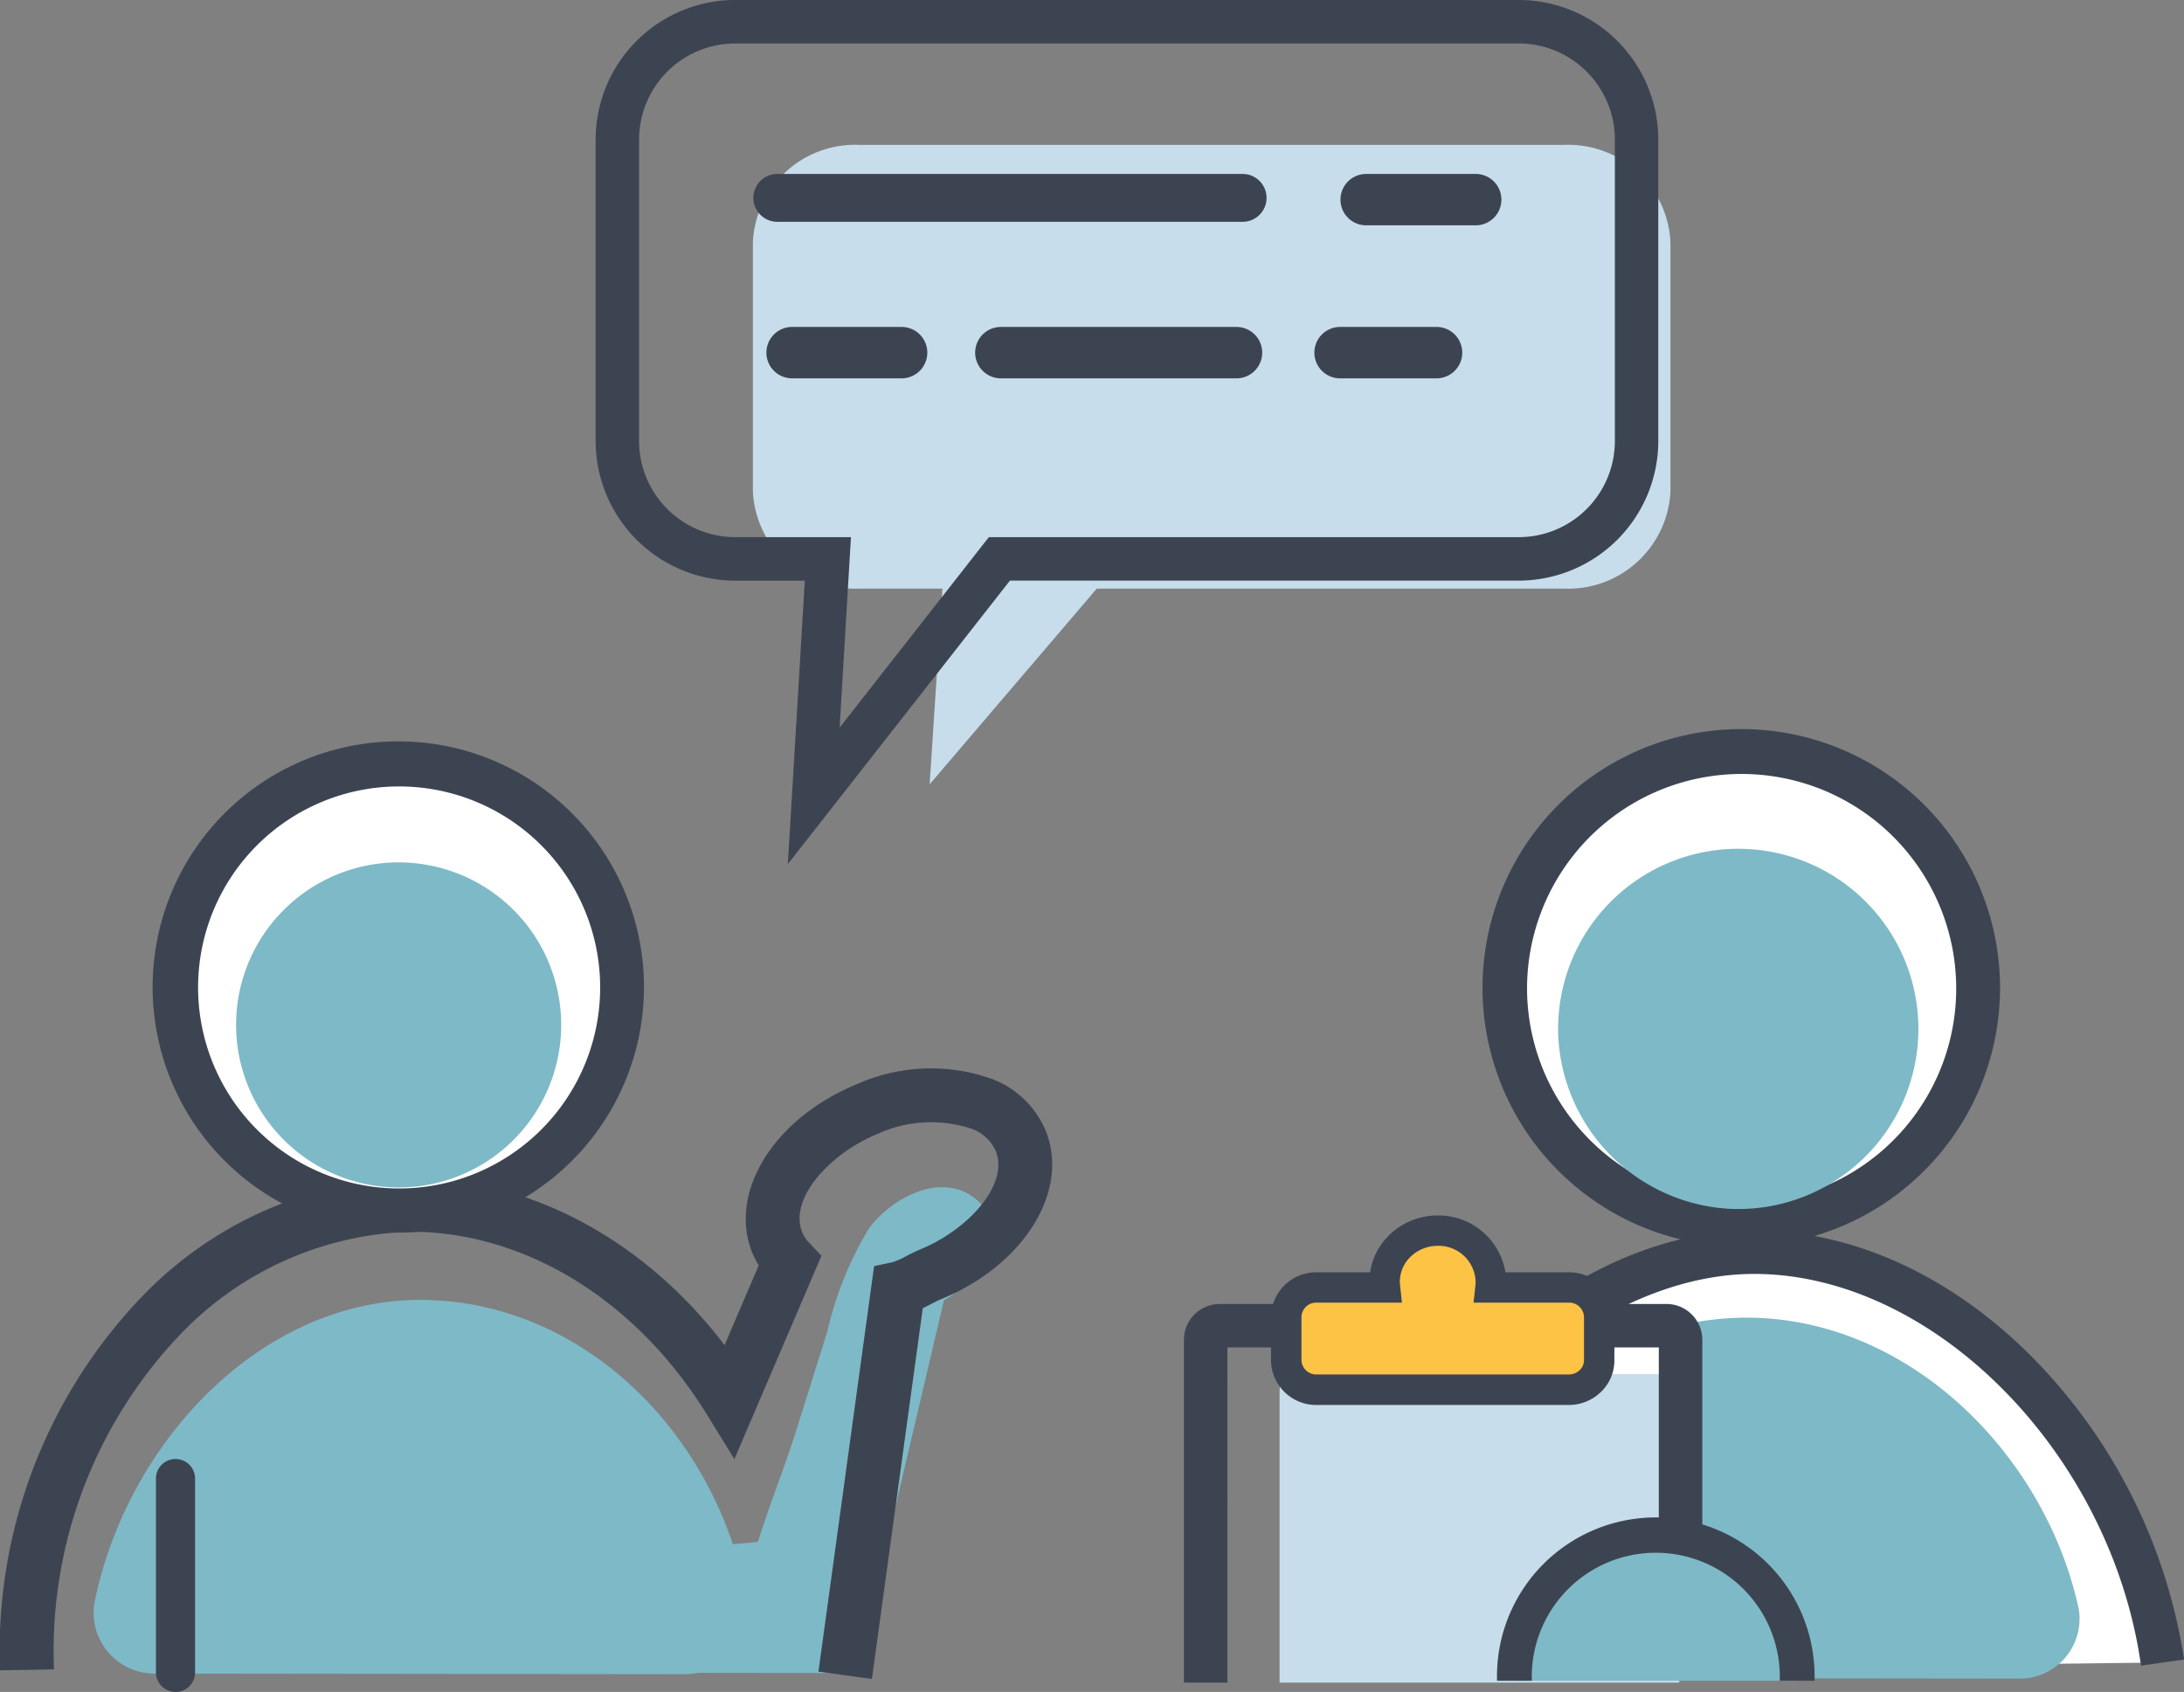 <svg id="Grupo_17448" data-name="Grupo 17448" xmlns="http://www.w3.org/2000/svg" xmlns:xlink="http://www.w3.org/1999/xlink" width="116.634" height="90.365" viewBox="0 0 116.634 90.365">
  <rect x="0" y="0" width="116.634" height="90.365" fill="#808080" stroke="none"/>
  <defs>
    <clipPath id="clip-path">
      <rect id="Rectángulo_4403" data-name="Rectángulo 4403" width="116.634" height="90.365" fill="none"/>
    </clipPath>
  </defs>
  <g id="Grupo_17447" data-name="Grupo 17447" clip-path="url(#clip-path)">
    <path id="Trazado_35944" data-name="Trazado 35944" d="M23.411,318.462c1.751-8.5,8.878-16.1,17.395-16.09,7.667.008,14.19,5.614,16.682,13.048l1.336-.122c.694-2.21,1.388-3.857,2.083-6.066l1.629-5.185a18.655,18.655,0,0,1,2.208-5.471c1.138-1.585,3.785-3.078,5.646-1.647,2.1,1.612.138,4.478-1.63,5.462L64.084,322.3s-8.475-.008-8.475-.01a3.382,3.382,0,0,1-.686.071l-28.278-.031a3.251,3.251,0,0,1-3.235-3.872" transform="translate(-18.35 -232.945)" fill="#7eb9c7"/>
    <path id="Trazado_35945" data-name="Trazado 35945" d="M46.563,299.286l-2.855-.392,2.972-21.658.988-.211a3.9,3.9,0,0,0,.735-.327c.231-.119.493-.255.77-.368,2.464-1.011,4.717-3.4,4.01-5.223a2.211,2.211,0,0,0-1.278-1.2,6.9,6.9,0,0,0-5.062.277c-2.464,1.011-4.717,3.4-4.01,5.223a1.807,1.807,0,0,0,.386.59l.65.687-4.65,10.859-1.458-2.365c-3.77-6.116-9.689-9.771-15.835-9.778h-.015a17.728,17.728,0,0,0-12.361,5.568,24.475,24.475,0,0,0-6.666,17.806L0,298.824A27.33,27.33,0,0,1,7.5,278.95a20.619,20.619,0,0,1,14.413-6.426h.018c6.359.007,12.467,3.3,16.764,8.932l1.824-4.26a4.468,4.468,0,0,1-.37-.74c-1.247-3.208,1.214-7.132,5.6-8.932a9.7,9.7,0,0,1,7.292-.26,5.047,5.047,0,0,1,2.827,2.8c1.247,3.209-1.214,7.132-5.6,8.933-.161.066-.346.162-.543.263-.142.073-.29.15-.445.223Z" transform="translate(0 -209.614)" fill="#3d4451"/>
    <path id="Trazado_35946" data-name="Trazado 35946" d="M55.1,214.7a11.917,11.917,0,1,0-11.273-11.287A11.917,11.917,0,0,0,55.1,214.7" transform="translate(-34.434 -150.042)" fill="#fff"/>
    <path id="Trazado_35947" data-name="Trazado 35947" d="M51.442,211.614q-.335,0-.671-.017a13.12,13.12,0,1,1,.671.017m.032-23.832a10.736,10.736,0,1,0,.557.014c-.186-.01-.372-.014-.557-.014" transform="translate(-30.168 -145.779)" fill="#3d4451"/>
    <path id="Trazado_35948" data-name="Trazado 35948" d="M67.166,232.631a8.681,8.681,0,1,0-8.229-8.227,8.693,8.693,0,0,0,8.229,8.227" transform="translate(-46.318 -169.221)" fill="#7eb9c7"/>
    <path id="Trazado_35949" data-name="Trazado 35949" d="M39.967,376.641a1.045,1.045,0,0,1-1.045-1.045V365.244a1.045,1.045,0,0,1,2.09,0V375.6a1.045,1.045,0,0,1-1.045,1.045" transform="translate(-30.594 -286.276)" fill="#3d4451"/>
    <path id="Trazado_35950" data-name="Trazado 35950" d="M387.682,212.995a12.621,12.621,0,1,0-11.939-11.954,12.621,12.621,0,0,0,11.939,11.954" transform="translate(-295.336 -147.596)" fill="#fff"/>
    <path id="Trazado_35951" data-name="Trazado 35951" d="M384.065,209.91c-.236,0-.471-.006-.707-.018a13.819,13.819,0,1,1,.707.018m-.588-2.338a11.459,11.459,0,1,0-10.839-10.853A11.488,11.488,0,0,0,383.477,207.572Z" transform="translate(-291.072 -143.333)" fill="#3d4451"/>
    <path id="Trazado_35952" data-name="Trazado 35952" d="M333.108,334.992c1.411-10.666,11.723-22.46,22.416-22.448s20.2,10.63,21.8,21.92" transform="translate(-261.837 -245.673)" fill="#fff"/>
    <path id="Trazado_35953" data-name="Trazado 35953" d="M330.03,330.878l-2.3-.3a29.382,29.382,0,0,1,8.039-15.878c4.672-4.888,10.18-7.579,15.513-7.579h.017c5.377.006,10.756,2.523,15.147,7.087a29.3,29.3,0,0,1,7.8,15.833l-2.3.325c-1.6-11.33-11.055-20.911-20.648-20.921h-.014c-4.625,0-9.666,2.5-13.835,6.861a27.405,27.405,0,0,0-7.415,14.578" transform="translate(-257.607 -241.406)" fill="#3d4451"/>
    <path id="Trazado_35954" data-name="Trazado 35954" d="M398.164,231.143a9.62,9.62,0,1,0-9.241-9.111,9.695,9.695,0,0,0,9.241,9.111" transform="translate(-305.7 -166.577)" fill="#7eb9c7"/>
    <path id="Trazado_35955" data-name="Trazado 35955" d="M438.856,344.468c-1.769-8.2-9.028-15.54-17.724-15.55a15.593,15.593,0,0,0-4.047.534v18.721l18.46.02a3.193,3.193,0,0,0,3.311-3.726" transform="translate(-327.846 -258.543)" fill="#7eb9c7"/>
    <path id="Trazado_35956" data-name="Trazado 35956" d="M231.251,36.16H193.6a5.465,5.465,0,0,0-5.676,5.19V54.67a5.465,5.465,0,0,0,5.676,5.19h4.446l-.683,10.453,8.926-10.453h24.961a5.465,5.465,0,0,0,5.676-5.19V41.35a5.465,5.465,0,0,0-5.676-5.19" transform="translate(-147.717 -28.423)" fill="#c7ddeb"/>
    <path id="Trazado_35957" data-name="Trazado 35957" d="M158.932,46.151l.907-15.139h-3.705a7.463,7.463,0,0,1-7.466-7.443V7.444A7.463,7.463,0,0,1,156.134,0h41.818a7.463,7.463,0,0,1,7.466,7.443V23.568a7.463,7.463,0,0,1-7.466,7.443H170.793Zm-2.8-43.828a5.138,5.138,0,0,0-5.143,5.121V23.568a5.138,5.138,0,0,0,5.143,5.121h6.171L161.7,38.858l7.967-10.168h28.289a5.138,5.138,0,0,0,5.143-5.121V7.444a5.138,5.138,0,0,0-5.143-5.121Z" transform="translate(-116.859 -0.001)" fill="#3d4451"/>
    <path id="Trazado_35958" data-name="Trazado 35958" d="M340.731,359.505v-15.6c0-.486-.261-.879-.583-.879H319.969c-.322,0-.583.394-.583.879v15.6Z" transform="translate(-251.051 -269.637)" fill="#c7ddeb"/>
    <path id="Trazado_35959" data-name="Trazado 35959" d="M297.828,345.725h-2.323V327.459a1.92,1.92,0,0,1,1.873-1.959h23.938a1.92,1.92,0,0,1,1.873,1.959V344.8h-2.323V327.823h-23.04Z" transform="translate(-232.279 -255.857)" fill="#3d4451"/>
    <path id="Trazado_35960" data-name="Trazado 35960" d="M336.145,310.241h-4.17a2.639,2.639,0,0,0,.018-.3,2.84,2.84,0,0,0-5.676,0,2.631,2.631,0,0,0,.018.3H322.69a1.6,1.6,0,0,0-1.629,1.568v2.326a1.6,1.6,0,0,0,1.63,1.567h13.455a1.6,1.6,0,0,0,1.629-1.568v-2.326a1.6,1.6,0,0,0-1.63-1.567" transform="translate(-252.368 -241.478)" fill="#fdc345"/>
    <path id="Trazado_35961" data-name="Trazado 35961" d="M319.7,313.53a2.415,2.415,0,0,1-2.443-2.38v-2.326a2.415,2.415,0,0,1,2.442-2.381h2.851a3.479,3.479,0,0,1,1.043-2.008,3.686,3.686,0,0,1,2.57-1.027h0a3.623,3.623,0,0,1,3.613,3.034h3.377a2.415,2.415,0,0,1,2.442,2.38v2.326a2.334,2.334,0,0,1-.726,1.694,2.46,2.46,0,0,1-1.716.687Zm6.464-8.5h0a2.068,2.068,0,0,0-1.443.573,1.856,1.856,0,0,0-.582,1.345,1.83,1.83,0,0,0,.012.21l.1.906H319.7a.788.788,0,0,0-.816.755v2.326a.789.789,0,0,0,.817.754h13.455a.841.841,0,0,0,.588-.232.723.723,0,0,0,.228-.523v-2.326a.789.789,0,0,0-.817-.754h-5.082l.1-.906a1.835,1.835,0,0,0,.012-.21,1.976,1.976,0,0,0-2.025-1.918" transform="translate(-249.381 -238.491)" fill="#3d4451"/>
    <path id="Trazado_35962" data-name="Trazado 35962" d="M378.005,390.977a7.552,7.552,0,1,1,15.1,0" transform="translate(-297.128 -301.208)" fill="#7eb9c7"/>
    <path id="Trazado_35963" data-name="Trazado 35963" d="M390.617,387.564h-1.858a6.623,6.623,0,1,0-13.239,0h-1.858a8.481,8.481,0,1,1,16.955,0" transform="translate(-293.714 -297.795)" fill="#3d4451"/>
    <path id="Trazado_35964" data-name="Trazado 35964" d="M214.165,45.978H189.314a1.277,1.277,0,1,1,0-2.555h24.852a1.277,1.277,0,1,1,0,2.555" transform="translate(-147.804 -34.132)" fill="#3d4451"/>
    <path id="Trazado_35965" data-name="Trazado 35965" d="M341.805,46.167h-5.849a1.372,1.372,0,0,1,0-2.745h5.849a1.372,1.372,0,1,1,0,2.745" transform="translate(-262.997 -34.132)" fill="#3d4451"/>
    <path id="Trazado_35966" data-name="Trazado 35966" d="M198.514,84.359h-5.849a1.372,1.372,0,0,1,0-2.745h5.849a1.372,1.372,0,1,1,0,2.745" transform="translate(-150.364 -64.152)" fill="#3d4451"/>
    <path id="Trazado_35967" data-name="Trazado 35967" d="M257.355,84.359H244.771a1.372,1.372,0,1,1,0-2.745h12.584a1.372,1.372,0,1,1,0,2.745" transform="translate(-191.321 -64.152)" fill="#3d4451"/>
    <path id="Trazado_35968" data-name="Trazado 35968" d="M334.594,84.359h-5.152a1.372,1.372,0,1,1,0-2.745h5.152a1.372,1.372,0,1,1,0,2.745" transform="translate(-257.877 -64.152)" fill="#3d4451"/>
  </g>
</svg>
